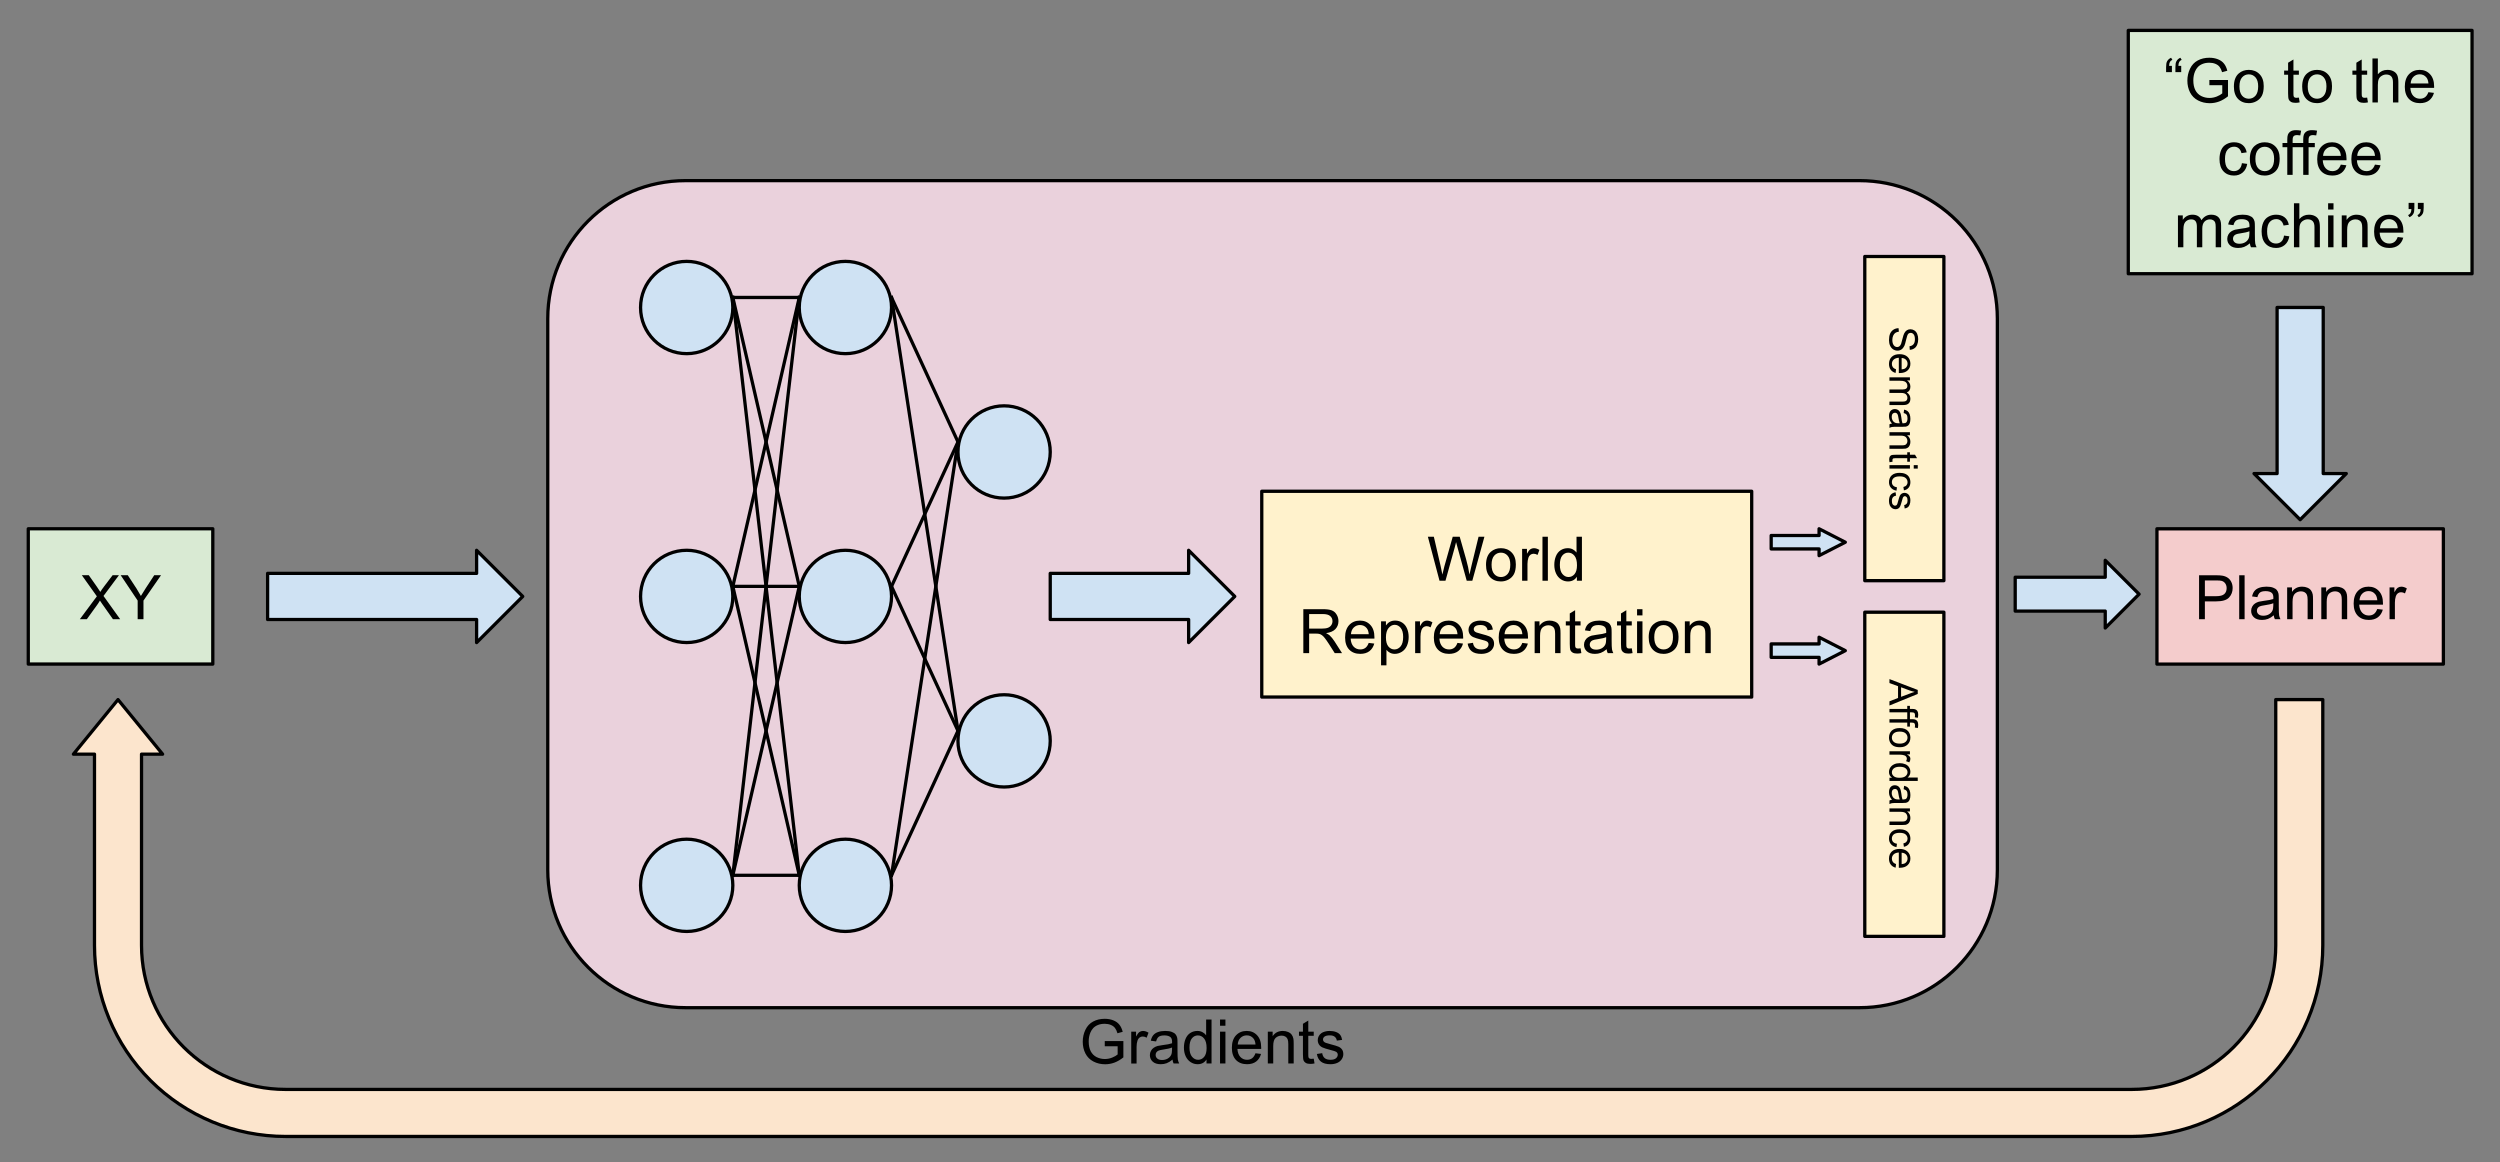 <svg version="1.1" viewBox="0.0 0.0 759.543 353.105" fill="none" stroke="none" stroke-linecap="square" stroke-miterlimit="10" xmlns:xlink="http://www.w3.org/1999/xlink" xmlns="http://www.w3.org/2000/svg"><rect x="0.0" y="0.0" width="759.543" height="353.105" fill="#808080" stroke="none"/><clipPath id="p.0"><path d="m0 0l759.543 0l0 353.105l-759.543 0l0 -353.105z" clip-rule="nonzero"/></clipPath><g clip-path="url(#p.0)"><path fill="#000000" fill-opacity="0.0" d="m0 0l759.543 0l0 353.105l-759.543 0z" fill-rule="evenodd"/><path fill="#ead1dc" d="m166.421 96.758l0 0c0 -23.13 18.75 -41.88 41.88 -41.88l356.649 0c11.107 0 21.76 4.412 29.614 12.266c7.854 7.854 12.266 18.506 12.266 29.614l0 167.515c0 23.13 -18.75 41.88 -41.88 41.88l-356.649 0c-23.13 0 -41.88 -18.75 -41.88 -41.88z" fill-rule="evenodd"/><path stroke="#000000" stroke-width="1.0" stroke-linejoin="round" stroke-linecap="butt" d="m166.421 96.758l0 0c0 -23.13 18.75 -41.88 41.88 -41.88l356.649 0c11.107 0 21.76 4.412 29.614 12.266c7.854 7.854 12.266 18.506 12.266 29.614l0 167.515c0 23.13 -18.75 41.88 -41.88 41.88l-356.649 0c-23.13 0 -41.88 -18.75 -41.88 -41.88z" fill-rule="evenodd"/><path fill="#d9ead3" d="m8.589 160.654l56.063 0l0 41.102l-56.063 0z" fill-rule="evenodd"/><path stroke="#000000" stroke-width="1.0" stroke-linejoin="round" stroke-linecap="butt" d="m8.589 160.654l56.063 0l0 41.102l-56.063 0z" fill-rule="evenodd"/><path fill="#000000" d="m24.255 188.125l5.172 -6.953l-4.562 -6.406l2.109 0l2.422 3.438q0.75 1.062 1.078 1.625q0.438 -0.719 1.047 -1.516l2.688 -3.547l1.922 0l-4.688 6.297l5.062 7.062l-2.188 0l-3.359 -4.766q-0.281 -0.406 -0.594 -0.891q-0.438 0.734 -0.625 1.0l-3.359 4.656l-2.125 0zm17.569 0l0 -5.656l-5.156 -7.703l2.156 0l2.641 4.031q0.719 1.125 1.344 2.266q0.609 -1.047 1.469 -2.359l2.578 -3.938l2.062 0l-5.328 7.703l0 5.656l-1.766 0z" fill-rule="nonzero"/><path fill="#cfe2f3" d="m194.613 93.428l0 0c0 -7.741 6.275 -14.016 14.016 -14.016l0 0c3.717 0 7.282 1.477 9.911 4.105c2.628 2.628 4.105 6.193 4.105 9.911l0 0c0 7.741 -6.275 14.016 -14.016 14.016l0 0c-7.741 0 -14.016 -6.275 -14.016 -14.016z" fill-rule="evenodd"/><path stroke="#000000" stroke-width="1.0" stroke-linejoin="round" stroke-linecap="butt" d="m194.613 93.428l0 0c0 -7.741 6.275 -14.016 14.016 -14.016l0 0c3.717 0 7.282 1.477 9.911 4.105c2.628 2.628 4.105 6.193 4.105 9.911l0 0c0 7.741 -6.275 14.016 -14.016 14.016l0 0c-7.741 0 -14.016 -6.275 -14.016 -14.016z" fill-rule="evenodd"/><path fill="#cfe2f3" d="m194.613 181.202l0 0c0 -7.741 6.275 -14.016 14.016 -14.016l0 0c3.717 0 7.282 1.477 9.911 4.105c2.628 2.628 4.105 6.193 4.105 9.911l0 0c0 7.741 -6.275 14.016 -14.016 14.016l0 0c-7.741 0 -14.016 -6.275 -14.016 -14.016z" fill-rule="evenodd"/><path stroke="#000000" stroke-width="1.0" stroke-linejoin="round" stroke-linecap="butt" d="m194.613 181.202l0 0c0 -7.741 6.275 -14.016 14.016 -14.016l0 0c3.717 0 7.282 1.477 9.911 4.105c2.628 2.628 4.105 6.193 4.105 9.911l0 0c0 7.741 -6.275 14.016 -14.016 14.016l0 0c-7.741 0 -14.016 -6.275 -14.016 -14.016z" fill-rule="evenodd"/><path fill="#cfe2f3" d="m194.613 268.976l0 0c0 -7.741 6.275 -14.016 14.016 -14.016l0 0c3.717 0 7.282 1.477 9.911 4.105c2.628 2.628 4.105 6.193 4.105 9.911l0 0c0 7.741 -6.275 14.016 -14.016 14.016l0 0c-7.741 0 -14.016 -6.275 -14.016 -14.016z" fill-rule="evenodd"/><path stroke="#000000" stroke-width="1.0" stroke-linejoin="round" stroke-linecap="butt" d="m194.613 268.976l0 0c0 -7.741 6.275 -14.016 14.016 -14.016l0 0c3.717 0 7.282 1.477 9.911 4.105c2.628 2.628 4.105 6.193 4.105 9.911l0 0c0 7.741 -6.275 14.016 -14.016 14.016l0 0c-7.741 0 -14.016 -6.275 -14.016 -14.016z" fill-rule="evenodd"/><path fill="#cfe2f3" d="m242.831 93.428l0 0c0 -7.741 6.275 -14.016 14.016 -14.016l0 0c3.717 0 7.282 1.477 9.911 4.105c2.628 2.628 4.105 6.193 4.105 9.911l0 0c0 7.741 -6.275 14.016 -14.016 14.016l0 0c-7.741 0 -14.016 -6.275 -14.016 -14.016z" fill-rule="evenodd"/><path stroke="#000000" stroke-width="1.0" stroke-linejoin="round" stroke-linecap="butt" d="m242.831 93.428l0 0c0 -7.741 6.275 -14.016 14.016 -14.016l0 0c3.717 0 7.282 1.477 9.911 4.105c2.628 2.628 4.105 6.193 4.105 9.911l0 0c0 7.741 -6.275 14.016 -14.016 14.016l0 0c-7.741 0 -14.016 -6.275 -14.016 -14.016z" fill-rule="evenodd"/><path fill="#cfe2f3" d="m242.831 181.202l0 0c0 -7.741 6.275 -14.016 14.016 -14.016l0 0c3.717 0 7.282 1.477 9.911 4.105c2.628 2.628 4.105 6.193 4.105 9.911l0 0c0 7.741 -6.275 14.016 -14.016 14.016l0 0c-7.741 0 -14.016 -6.275 -14.016 -14.016z" fill-rule="evenodd"/><path stroke="#000000" stroke-width="1.0" stroke-linejoin="round" stroke-linecap="butt" d="m242.831 181.202l0 0c0 -7.741 6.275 -14.016 14.016 -14.016l0 0c3.717 0 7.282 1.477 9.911 4.105c2.628 2.628 4.105 6.193 4.105 9.911l0 0c0 7.741 -6.275 14.016 -14.016 14.016l0 0c-7.741 0 -14.016 -6.275 -14.016 -14.016z" fill-rule="evenodd"/><path fill="#cfe2f3" d="m242.831 268.976l0 0c0 -7.741 6.275 -14.016 14.016 -14.016l0 0c3.717 0 7.282 1.477 9.911 4.105c2.628 2.628 4.105 6.193 4.105 9.911l0 0c0 7.741 -6.275 14.016 -14.016 14.016l0 0c-7.741 0 -14.016 -6.275 -14.016 -14.016z" fill-rule="evenodd"/><path stroke="#000000" stroke-width="1.0" stroke-linejoin="round" stroke-linecap="butt" d="m242.831 268.976l0 0c0 -7.741 6.275 -14.016 14.016 -14.016l0 0c3.717 0 7.282 1.477 9.911 4.105c2.628 2.628 4.105 6.193 4.105 9.911l0 0c0 7.741 -6.275 14.016 -14.016 14.016l0 0c-7.741 0 -14.016 -6.275 -14.016 -14.016z" fill-rule="evenodd"/><path fill="#cfe2f3" d="m291.049 137.315l0 0c0 -7.741 6.275 -14.016 14.016 -14.016l0 0c3.717 0 7.282 1.477 9.911 4.105c2.628 2.628 4.105 6.193 4.105 9.911l0 0c0 7.741 -6.275 14.016 -14.016 14.016l0 0c-7.741 0 -14.016 -6.275 -14.016 -14.016z" fill-rule="evenodd"/><path stroke="#000000" stroke-width="1.0" stroke-linejoin="round" stroke-linecap="butt" d="m291.049 137.315l0 0c0 -7.741 6.275 -14.016 14.016 -14.016l0 0c3.717 0 7.282 1.477 9.911 4.105c2.628 2.628 4.105 6.193 4.105 9.911l0 0c0 7.741 -6.275 14.016 -14.016 14.016l0 0c-7.741 0 -14.016 -6.275 -14.016 -14.016z" fill-rule="evenodd"/><path fill="#cfe2f3" d="m291.049 225.089l0 0c0 -7.741 6.275 -14.016 14.016 -14.016l0 0c3.717 0 7.282 1.477 9.911 4.105c2.628 2.628 4.105 6.193 4.105 9.911l0 0c0 7.741 -6.275 14.016 -14.016 14.016l0 0c-7.741 0 -14.016 -6.275 -14.016 -14.016z" fill-rule="evenodd"/><path stroke="#000000" stroke-width="1.0" stroke-linejoin="round" stroke-linecap="butt" d="m291.049 225.089l0 0c0 -7.741 6.275 -14.016 14.016 -14.016l0 0c3.717 0 7.282 1.477 9.911 4.105c2.628 2.628 4.105 6.193 4.105 9.911l0 0c0 7.741 -6.275 14.016 -14.016 14.016l0 0c-7.741 0 -14.016 -6.275 -14.016 -14.016z" fill-rule="evenodd"/><path fill="#000000" fill-opacity="0.0" d="m222.645 90.373l20.189 87.78" fill-rule="evenodd"/><path stroke="#000000" stroke-width="1.0" stroke-linejoin="round" stroke-linecap="butt" d="m222.645 90.373l20.189 87.78" fill-rule="evenodd"/><path fill="#000000" fill-opacity="0.0" d="m222.645 178.152l20.189 0" fill-rule="evenodd"/><path stroke="#000000" stroke-width="1.0" stroke-linejoin="round" stroke-linecap="butt" d="m222.645 178.152l20.189 0" fill-rule="evenodd"/><path fill="#000000" fill-opacity="0.0" d="m222.645 265.932l20.189 -87.78" fill-rule="evenodd"/><path stroke="#000000" stroke-width="1.0" stroke-linejoin="round" stroke-linecap="butt" d="m222.645 265.932l20.189 -87.78" fill-rule="evenodd"/><path fill="#000000" fill-opacity="0.0" d="m222.645 178.158l20.189 -87.78" fill-rule="evenodd"/><path stroke="#000000" stroke-width="1.0" stroke-linejoin="round" stroke-linecap="butt" d="m222.645 178.158l20.189 -87.78" fill-rule="evenodd"/><path fill="#000000" fill-opacity="0.0" d="m222.645 90.378l20.189 0" fill-rule="evenodd"/><path stroke="#000000" stroke-width="1.0" stroke-linejoin="round" stroke-linecap="butt" d="m222.645 90.378l20.189 0" fill-rule="evenodd"/><path fill="#000000" fill-opacity="0.0" d="m222.645 90.368l20.189 175.559" fill-rule="evenodd"/><path stroke="#000000" stroke-width="1.0" stroke-linejoin="round" stroke-linecap="butt" d="m222.645 90.368l20.189 175.559" fill-rule="evenodd"/><path fill="#000000" fill-opacity="0.0" d="m222.645 178.147l20.189 87.78" fill-rule="evenodd"/><path stroke="#000000" stroke-width="1.0" stroke-linejoin="round" stroke-linecap="butt" d="m222.645 178.147l20.189 87.78" fill-rule="evenodd"/><path fill="#000000" fill-opacity="0.0" d="m222.645 265.927l20.189 0" fill-rule="evenodd"/><path stroke="#000000" stroke-width="1.0" stroke-linejoin="round" stroke-linecap="butt" d="m222.645 265.927l20.189 0" fill-rule="evenodd"/><path fill="#000000" fill-opacity="0.0" d="m222.645 265.937l20.189 -175.559" fill-rule="evenodd"/><path stroke="#000000" stroke-width="1.0" stroke-linejoin="round" stroke-linecap="butt" d="m222.645 265.937l20.189 -175.559" fill-rule="evenodd"/><path fill="#000000" fill-opacity="0.0" d="m270.863 90.391l20.189 43.874" fill-rule="evenodd"/><path stroke="#000000" stroke-width="1.0" stroke-linejoin="round" stroke-linecap="butt" d="m270.863 90.391l20.189 43.874" fill-rule="evenodd"/><path fill="#000000" fill-opacity="0.0" d="m270.863 90.386l20.189 131.654" fill-rule="evenodd"/><path stroke="#000000" stroke-width="1.0" stroke-linejoin="round" stroke-linecap="butt" d="m270.863 90.386l20.189 131.654" fill-rule="evenodd"/><path fill="#000000" fill-opacity="0.0" d="m270.863 178.139l20.189 -43.874" fill-rule="evenodd"/><path stroke="#000000" stroke-width="1.0" stroke-linejoin="round" stroke-linecap="butt" d="m270.863 178.139l20.189 -43.874" fill-rule="evenodd"/><path fill="#000000" fill-opacity="0.0" d="m270.863 178.165l20.189 43.874" fill-rule="evenodd"/><path stroke="#000000" stroke-width="1.0" stroke-linejoin="round" stroke-linecap="butt" d="m270.863 178.165l20.189 43.874" fill-rule="evenodd"/><path fill="#000000" fill-opacity="0.0" d="m270.863 265.919l20.189 -131.654" fill-rule="evenodd"/><path stroke="#000000" stroke-width="1.0" stroke-linejoin="round" stroke-linecap="butt" d="m270.863 265.919l20.189 -131.654" fill-rule="evenodd"/><path fill="#000000" fill-opacity="0.0" d="m270.863 265.913l20.189 -43.874" fill-rule="evenodd"/><path stroke="#000000" stroke-width="1.0" stroke-linejoin="round" stroke-linecap="butt" d="m270.863 265.913l20.189 -43.874" fill-rule="evenodd"/><path fill="#fff2cc" d="m383.345 149.257l148.85 0l0 62.52l-148.85 0z" fill-rule="evenodd"/><path stroke="#000000" stroke-width="1.0" stroke-linejoin="round" stroke-linecap="butt" d="m383.345 149.257l148.85 0l0 62.52l-148.85 0z" fill-rule="evenodd"/><path fill="#000000" d="m437.346 176.437l-3.531 -13.359l1.812 0l2.031 8.766q0.328 1.375 0.562 2.719q0.5 -2.141 0.594 -2.469l2.547 -9.016l2.125 0l1.922 6.766q0.719 2.516 1.031 4.719q0.266 -1.266 0.672 -2.891l2.094 -8.594l1.781 0l-3.672 13.359l-1.703 0l-2.812 -10.172q-0.359 -1.281 -0.422 -1.562q-0.203 0.906 -0.391 1.562l-2.828 10.172l-1.812 0zm14.131 -4.844q0 -2.688 1.484 -3.969q1.25 -1.078 3.047 -1.078q2.0 0 3.266 1.312q1.266 1.297 1.266 3.609q0 1.859 -0.562 2.938q-0.562 1.062 -1.641 1.656q-1.062 0.594 -2.328 0.594q-2.031 0 -3.281 -1.297q-1.25 -1.312 -1.25 -3.766zm1.688 0q0 1.859 0.797 2.797q0.812 0.922 2.047 0.922q1.219 0 2.031 -0.922q0.812 -0.938 0.812 -2.844q0 -1.797 -0.812 -2.719q-0.812 -0.922 -2.031 -0.922q-1.234 0 -2.047 0.922q-0.797 0.906 -0.797 2.766zm9.282 4.844l0 -9.672l1.469 0l0 1.469q0.562 -1.031 1.031 -1.359q0.484 -0.328 1.062 -0.328q0.828 0 1.688 0.531l-0.562 1.516q-0.609 -0.359 -1.203 -0.359q-0.547 0 -0.969 0.328q-0.422 0.328 -0.609 0.891q-0.281 0.875 -0.281 1.922l0 5.062l-1.625 0zm6.181 0l0 -13.359l1.641 0l0 13.359l-1.641 0zm10.457 0l0 -1.219q-0.906 1.438 -2.703 1.438q-1.156 0 -2.125 -0.641q-0.969 -0.641 -1.5 -1.781q-0.531 -1.141 -0.531 -2.625q0 -1.453 0.484 -2.625q0.484 -1.188 1.438 -1.812q0.969 -0.625 2.172 -0.625q0.875 0 1.547 0.375q0.688 0.359 1.109 0.953l0 -4.797l1.641 0l0 13.359l-1.531 0zm-5.172 -4.828q0 1.859 0.781 2.781q0.781 0.922 1.844 0.922q1.078 0 1.828 -0.875q0.75 -0.891 0.75 -2.688q0 -1.984 -0.766 -2.906q-0.766 -0.938 -1.891 -0.938q-1.078 0 -1.812 0.891q-0.734 0.891 -0.734 2.812z" fill-rule="nonzero"/><path fill="#000000" d="m395.974 198.437l0 -13.359l5.922 0q1.781 0 2.703 0.359q0.938 0.359 1.484 1.281q0.562 0.906 0.562 2.016q0 1.406 -0.922 2.391q-0.922 0.969 -2.844 1.234q0.703 0.344 1.078 0.672q0.766 0.703 1.453 1.766l2.328 3.641l-2.219 0l-1.766 -2.781q-0.781 -1.203 -1.281 -1.828q-0.5 -0.641 -0.906 -0.891q-0.391 -0.266 -0.797 -0.359q-0.297 -0.078 -0.984 -0.078l-2.047 0l0 5.938l-1.766 0zm1.766 -7.453l3.797 0q1.219 0 1.891 -0.25q0.688 -0.266 1.047 -0.812q0.359 -0.547 0.359 -1.188q0 -0.953 -0.688 -1.562q-0.688 -0.609 -2.188 -0.609l-4.219 0l0 4.422zm18.098 4.344l1.688 0.203q-0.406 1.484 -1.484 2.312q-1.078 0.812 -2.766 0.812q-2.125 0 -3.375 -1.297q-1.234 -1.312 -1.234 -3.672q0 -2.453 1.25 -3.797q1.266 -1.344 3.266 -1.344q1.938 0 3.156 1.328q1.234 1.312 1.234 3.703q0 0.156 0 0.438l-7.219 0q0.094 1.594 0.906 2.453q0.812 0.844 2.016 0.844q0.906 0 1.547 -0.469q0.641 -0.484 1.016 -1.516zm-5.391 -2.656l5.406 0q-0.109 -1.219 -0.625 -1.828q-0.781 -0.953 -2.031 -0.953q-1.125 0 -1.906 0.766q-0.766 0.75 -0.844 2.016zm9.141 9.469l0 -13.375l1.484 0l0 1.25q0.531 -0.734 1.188 -1.094q0.672 -0.375 1.625 -0.375q1.234 0 2.172 0.641q0.953 0.625 1.438 1.797q0.484 1.156 0.484 2.547q0 1.484 -0.531 2.672q-0.531 1.188 -1.547 1.828q-1.016 0.625 -2.141 0.625q-0.812 0 -1.469 -0.344q-0.656 -0.344 -1.062 -0.875l0 4.703l-1.641 0zm1.484 -8.484q0 1.859 0.75 2.766q0.766 0.891 1.828 0.891q1.094 0 1.875 -0.922q0.781 -0.938 0.781 -2.875q0 -1.844 -0.766 -2.766q-0.75 -0.922 -1.812 -0.922q-1.047 0 -1.859 0.984q-0.797 0.969 -0.797 2.844zm8.876 4.781l0 -9.672l1.469 0l0 1.469q0.562 -1.031 1.031 -1.359q0.484 -0.328 1.062 -0.328q0.828 0 1.688 0.531l-0.562 1.516q-0.609 -0.359 -1.203 -0.359q-0.547 0 -0.969 0.328q-0.422 0.328 -0.609 0.891q-0.281 0.875 -0.281 1.922l0 5.062l-1.625 0zm12.853 -3.109l1.688 0.203q-0.406 1.484 -1.484 2.312q-1.078 0.812 -2.766 0.812q-2.125 0 -3.375 -1.297q-1.234 -1.312 -1.234 -3.672q0 -2.453 1.25 -3.797q1.266 -1.344 3.266 -1.344q1.938 0 3.156 1.328q1.234 1.312 1.234 3.703q0 0.156 0 0.438l-7.219 0q0.094 1.594 0.906 2.453q0.812 0.844 2.016 0.844q0.906 0 1.547 -0.469q0.641 -0.484 1.016 -1.516zm-5.391 -2.656l5.406 0q-0.109 -1.219 -0.625 -1.828q-0.781 -0.953 -2.031 -0.953q-1.125 0 -1.906 0.766q-0.766 0.75 -0.844 2.016zm8.485 2.875l1.625 -0.25q0.125 0.969 0.75 1.5q0.625 0.516 1.75 0.516q1.125 0 1.672 -0.453q0.547 -0.469 0.547 -1.094q0 -0.547 -0.484 -0.875q-0.328 -0.219 -1.672 -0.547q-1.812 -0.469 -2.516 -0.797q-0.688 -0.328 -1.047 -0.906q-0.359 -0.594 -0.359 -1.312q0 -0.641 0.297 -1.188q0.297 -0.562 0.812 -0.922q0.375 -0.281 1.031 -0.469q0.672 -0.203 1.422 -0.203q1.141 0 2.0 0.328q0.859 0.328 1.266 0.891q0.422 0.562 0.578 1.5l-1.609 0.219q-0.109 -0.75 -0.641 -1.172q-0.516 -0.422 -1.469 -0.422q-1.141 0 -1.625 0.375q-0.469 0.375 -0.469 0.875q0 0.312 0.188 0.578q0.203 0.266 0.641 0.438q0.234 0.094 1.438 0.422q1.75 0.453 2.438 0.75q0.688 0.297 1.078 0.859q0.391 0.562 0.391 1.406q0 0.828 -0.484 1.547q-0.469 0.719 -1.375 1.125q-0.906 0.391 -2.047 0.391q-1.875 0 -2.875 -0.781q-0.984 -0.781 -1.25 -2.328zm16.609 -0.219l1.688 0.203q-0.406 1.484 -1.484 2.312q-1.078 0.812 -2.766 0.812q-2.125 0 -3.375 -1.297q-1.234 -1.312 -1.234 -3.672q0 -2.453 1.25 -3.797q1.266 -1.344 3.266 -1.344q1.938 0 3.156 1.328q1.234 1.312 1.234 3.703q0 0.156 0 0.438l-7.219 0q0.094 1.594 0.906 2.453q0.812 0.844 2.016 0.844q0.906 0 1.547 -0.469q0.641 -0.484 1.016 -1.516zm-5.391 -2.656l5.406 0q-0.109 -1.219 -0.625 -1.828q-0.781 -0.953 -2.031 -0.953q-1.125 0 -1.906 0.766q-0.766 0.75 -0.844 2.016zm9.141 5.766l0 -9.672l1.469 0l0 1.375q1.062 -1.594 3.078 -1.594q0.875 0 1.609 0.312q0.734 0.312 1.094 0.828q0.375 0.5 0.516 1.203q0.094 0.453 0.094 1.594l0 5.953l-1.641 0l0 -5.891q0 -1.0 -0.203 -1.484q-0.188 -0.5 -0.672 -0.797q-0.484 -0.297 -1.141 -0.297q-1.047 0 -1.812 0.672q-0.75 0.656 -0.75 2.516l0 5.281l-1.641 0zm13.954 -1.469l0.234 1.453q-0.688 0.141 -1.234 0.141q-0.891 0 -1.391 -0.281q-0.484 -0.281 -0.688 -0.734q-0.203 -0.469 -0.203 -1.938l0 -5.578l-1.203 0l0 -1.266l1.203 0l0 -2.391l1.625 -0.984l0 3.375l1.656 0l0 1.266l-1.656 0l0 5.672q0 0.688 0.078 0.891q0.094 0.203 0.281 0.328q0.203 0.109 0.578 0.109q0.266 0 0.719 -0.062zm7.918 0.281q-0.922 0.766 -1.766 1.094q-0.828 0.312 -1.797 0.312q-1.594 0 -2.453 -0.781q-0.859 -0.781 -0.859 -1.984q0 -0.719 0.328 -1.297q0.328 -0.594 0.844 -0.938q0.531 -0.359 1.188 -0.547q0.469 -0.125 1.453 -0.25q1.984 -0.234 2.922 -0.562q0.016 -0.344 0.016 -0.422q0 -1.0 -0.469 -1.422q-0.625 -0.547 -1.875 -0.547q-1.156 0 -1.703 0.406q-0.547 0.406 -0.812 1.422l-1.609 -0.219q0.219 -1.016 0.719 -1.641q0.5 -0.641 1.453 -0.984q0.953 -0.344 2.188 -0.344q1.25 0 2.016 0.297q0.781 0.281 1.141 0.734q0.375 0.438 0.516 1.109q0.078 0.422 0.078 1.516l0 2.188q0 2.281 0.109 2.891q0.109 0.594 0.406 1.156l-1.703 0q-0.266 -0.516 -0.328 -1.188zm-0.141 -3.672q-0.891 0.375 -2.672 0.625q-1.016 0.141 -1.438 0.328q-0.422 0.188 -0.656 0.531q-0.219 0.344 -0.219 0.781q0 0.656 0.5 1.094q0.5 0.438 1.453 0.438q0.938 0 1.672 -0.406q0.75 -0.422 1.094 -1.141q0.266 -0.562 0.266 -1.641l0 -0.609zm7.782 3.391l0.234 1.453q-0.688 0.141 -1.234 0.141q-0.891 0 -1.391 -0.281q-0.484 -0.281 -0.688 -0.734q-0.203 -0.469 -0.203 -1.938l0 -5.578l-1.203 0l0 -1.266l1.203 0l0 -2.391l1.625 -0.984l0 3.375l1.656 0l0 1.266l-1.656 0l0 5.672q0 0.688 0.078 0.891q0.094 0.203 0.281 0.328q0.203 0.109 0.578 0.109q0.266 0 0.719 -0.062zm1.605 -10.0l0 -1.891l1.641 0l0 1.891l-1.641 0zm0 11.469l0 -9.672l1.641 0l0 9.672l-1.641 0zm3.535 -4.844q0 -2.688 1.484 -3.969q1.25 -1.078 3.047 -1.078q2.0 0 3.266 1.312q1.266 1.297 1.266 3.609q0 1.859 -0.562 2.938q-0.562 1.062 -1.641 1.656q-1.062 0.594 -2.328 0.594q-2.031 0 -3.281 -1.297q-1.25 -1.312 -1.25 -3.766zm1.688 0q0 1.859 0.797 2.797q0.812 0.922 2.047 0.922q1.219 0 2.031 -0.922q0.812 -0.938 0.812 -2.844q0 -1.797 -0.812 -2.719q-0.812 -0.922 -2.031 -0.922q-1.234 0 -2.047 0.922q-0.797 0.906 -0.797 2.766zm9.298 4.844l0 -9.672l1.469 0l0 1.375q1.062 -1.594 3.078 -1.594q0.875 0 1.609 0.312q0.734 0.312 1.094 0.828q0.375 0.5 0.516 1.203q0.094 0.453 0.094 1.594l0 5.953l-1.641 0l0 -5.891q0 -1.0 -0.203 -1.484q-0.188 -0.5 -0.672 -0.797q-0.484 -0.297 -1.141 -0.297q-1.047 0 -1.812 0.672q-0.75 0.656 -0.75 2.516l0 5.281l-1.641 0z" fill-rule="nonzero"/><path fill="#fff2cc" d="m590.584 77.929l0 98.488l-24.031 0l0 -98.488z" fill-rule="evenodd"/><path stroke="#000000" stroke-width="1.0" stroke-linejoin="round" stroke-linecap="butt" d="m590.584 77.929l0 98.488l-24.031 0l0 -98.488z" fill-rule="evenodd"/><path fill="#000000" d="m576.814 99.709l0.094 1.062q-0.656 0.078 -1.062 0.359q-0.406 0.281 -0.672 0.859q-0.25 0.594 -0.25 1.328q0 0.641 0.188 1.141q0.203 0.5 0.531 0.734q0.344 0.25 0.734 0.25q0.406 0 0.703 -0.234q0.312 -0.234 0.516 -0.766q0.141 -0.359 0.422 -1.547q0.281 -1.172 0.531 -1.641q0.328 -0.625 0.797 -0.922q0.484 -0.297 1.078 -0.297q0.641 0 1.203 0.359q0.578 0.375 0.859 1.078q0.297 0.719 0.297 1.578q0 0.953 -0.312 1.688q-0.297 0.734 -0.906 1.125q-0.594 0.391 -1.344 0.422l-0.078 -1.094q0.812 -0.094 1.219 -0.609q0.422 -0.5 0.422 -1.484q0 -1.031 -0.375 -1.5q-0.375 -0.469 -0.906 -0.469q-0.469 0 -0.766 0.328q-0.297 0.328 -0.609 1.703q-0.312 1.391 -0.547 1.906q-0.359 0.75 -0.891 1.109q-0.516 0.359 -1.219 0.359q-0.688 0 -1.297 -0.391q-0.594 -0.391 -0.938 -1.125q-0.328 -0.734 -0.328 -1.656q0 -1.172 0.328 -1.969q0.344 -0.781 1.031 -1.234q0.688 -0.438 1.547 -0.453zm-0.766 12.504l-0.125 1.094q-0.953 -0.25 -1.484 -0.953q-0.531 -0.703 -0.531 -1.781q0 -1.359 0.844 -2.172q0.844 -0.797 2.359 -0.797q1.562 0 2.422 0.812q0.875 0.812 0.875 2.094q0 1.25 -0.844 2.031q-0.844 0.797 -2.391 0.797q-0.094 0 -0.281 0l0 -4.641q-1.031 0.062 -1.578 0.578q-0.531 0.516 -0.531 1.297q0 0.578 0.297 0.984q0.312 0.422 0.969 0.656zm1.703 -3.453l0 3.469q0.797 -0.062 1.188 -0.391q0.609 -0.516 0.609 -1.312q0 -0.734 -0.484 -1.234q-0.484 -0.484 -1.312 -0.531zm-3.703 5.877l6.219 0l0 0.938l-0.875 0q0.469 0.297 0.734 0.781q0.281 0.484 0.281 1.109q0 0.688 -0.281 1.125q-0.281 0.453 -0.797 0.625q1.078 0.75 1.078 1.922q0 0.938 -0.516 1.422q-0.5 0.5 -1.578 0.5l-4.266 0l0 -1.047l3.922 0q0.625 0 0.906 -0.109q0.281 -0.094 0.453 -0.359q0.172 -0.266 0.172 -0.641q0 -0.656 -0.438 -1.094q-0.438 -0.422 -1.406 -0.422l-3.609 0l0 -1.062l4.047 0q0.703 0 1.047 -0.266q0.359 -0.25 0.359 -0.828q0 -0.453 -0.234 -0.828q-0.234 -0.375 -0.688 -0.547q-0.453 -0.172 -1.297 -0.172l-3.234 0l0 -1.047zm0.766 14.059q-0.5 -0.594 -0.703 -1.141q-0.203 -0.531 -0.203 -1.156q0 -1.031 0.5 -1.578q0.5 -0.547 1.281 -0.547q0.453 0 0.828 0.203q0.391 0.203 0.609 0.547q0.234 0.344 0.344 0.766q0.094 0.297 0.172 0.938q0.141 1.266 0.359 1.875q0.219 0 0.266 0q0.656 0 0.922 -0.297q0.344 -0.406 0.344 -1.203q0 -0.734 -0.266 -1.094q-0.25 -0.359 -0.906 -0.531l0.141 -1.031q0.656 0.141 1.062 0.469q0.406 0.328 0.625 0.938q0.219 0.609 0.219 1.406q0 0.797 -0.188 1.297q-0.188 0.5 -0.469 0.734q-0.281 0.234 -0.719 0.328q-0.266 0.047 -0.969 0.047l-1.406 0q-1.469 0 -1.859 0.062q-0.391 0.078 -0.75 0.281l0 -1.109q0.328 -0.156 0.766 -0.203zm2.359 -0.094q-0.234 -0.578 -0.406 -1.719q-0.094 -0.656 -0.219 -0.922q-0.109 -0.266 -0.328 -0.422q-0.219 -0.141 -0.5 -0.141q-0.422 0 -0.703 0.312q-0.281 0.328 -0.281 0.938q0 0.609 0.266 1.078q0.266 0.484 0.734 0.703q0.359 0.172 1.047 0.172l0.391 0zm-3.125 2.705l6.219 0l0 0.938l-0.875 0q1.016 0.688 1.016 1.984q0 0.562 -0.203 1.031q-0.203 0.484 -0.531 0.719q-0.328 0.234 -0.766 0.328q-0.297 0.047 -1.031 0.047l-3.828 0l0 -1.047l3.781 0q0.656 0 0.969 -0.125q0.312 -0.125 0.5 -0.438q0.203 -0.312 0.203 -0.734q0 -0.672 -0.438 -1.172q-0.422 -0.484 -1.609 -0.484l-3.406 0l0 -1.047zm0.938 8.971l-0.922 0.156q-0.094 -0.453 -0.094 -0.797q0 -0.578 0.172 -0.891q0.188 -0.312 0.484 -0.453q0.297 -0.125 1.25 -0.125l3.578 0l0 -0.766l0.812 0l0 0.766l1.547 0l0.625 1.047l-2.172 0l0 1.062l-0.812 0l0 -1.062l-3.641 0q-0.453 0 -0.578 0.047q-0.125 0.062 -0.203 0.188q-0.078 0.125 -0.078 0.359q0 0.188 0.031 0.469zm6.438 1.037l1.219 0l0 1.062l-1.219 0l0 -1.062zm-7.375 0l6.219 0l0 1.062l-6.219 0l0 -1.062zm2.281 6.729l-0.141 1.031q-1.062 -0.172 -1.672 -0.875q-0.609 -0.703 -0.609 -1.719q0 -1.281 0.828 -2.062q0.844 -0.766 2.406 -0.766q1.0 0 1.75 0.328q0.766 0.344 1.141 1.016q0.375 0.688 0.375 1.5q0 1.0 -0.516 1.641q-0.5 0.656 -1.453 0.844l-0.156 -1.031q0.625 -0.141 0.938 -0.516q0.328 -0.375 0.328 -0.906q0 -0.797 -0.578 -1.297q-0.562 -0.5 -1.797 -0.5q-1.266 0 -1.828 0.484q-0.562 0.484 -0.562 1.25q0 0.625 0.375 1.031q0.375 0.422 1.172 0.547zm-0.422 1.516l0.156 1.031q-0.625 0.094 -0.953 0.484q-0.328 0.406 -0.328 1.141q0 0.719 0.281 1.062q0.297 0.359 0.703 0.359q0.359 0 0.562 -0.312q0.141 -0.219 0.359 -1.078q0.297 -1.156 0.5 -1.609q0.219 -0.438 0.594 -0.672q0.375 -0.234 0.844 -0.234q0.406 0 0.766 0.188q0.359 0.188 0.594 0.516q0.172 0.25 0.297 0.672q0.125 0.422 0.125 0.922q0 0.719 -0.219 1.266q-0.203 0.562 -0.562 0.828q-0.359 0.266 -0.953 0.359l-0.141 -1.031q0.469 -0.062 0.734 -0.406q0.281 -0.328 0.281 -0.953q0 -0.719 -0.25 -1.031q-0.234 -0.312 -0.562 -0.312q-0.203 0 -0.359 0.125q-0.172 0.141 -0.281 0.406q-0.062 0.156 -0.266 0.938q-0.312 1.125 -0.5 1.562q-0.188 0.438 -0.547 0.688q-0.359 0.25 -0.906 0.25q-0.531 0 -1.0 -0.312q-0.453 -0.297 -0.719 -0.875q-0.25 -0.578 -0.25 -1.312q0 -1.219 0.5 -1.859q0.516 -0.625 1.5 -0.797z" fill-rule="nonzero"/><path fill="#cfe2f3" d="m81.304 174.202l63.496 0l0 -7.008l14.016 14.016l-14.016 14.016l0 -7.008l-63.496 0z" fill-rule="evenodd"/><path stroke="#000000" stroke-width="1.0" stroke-linejoin="round" stroke-linecap="butt" d="m81.304 174.202l63.496 0l0 -7.008l14.016 14.016l-14.016 14.016l0 -7.008l-63.496 0z" fill-rule="evenodd"/><path fill="#cfe2f3" d="m319.08 174.199l42.047 0l0 -7.008l14.016 14.016l-14.016 14.016l0 -7.008l-42.047 0z" fill-rule="evenodd"/><path stroke="#000000" stroke-width="1.0" stroke-linejoin="round" stroke-linecap="butt" d="m319.08 174.199l42.047 0l0 -7.008l14.016 14.016l-14.016 14.016l0 -7.008l-42.047 0z" fill-rule="evenodd"/><path fill="#f4cccc" d="m655.316 160.659l87.024 0l0 41.102l-87.024 0z" fill-rule="evenodd"/><path stroke="#000000" stroke-width="1.0" stroke-linejoin="round" stroke-linecap="butt" d="m655.316 160.659l87.024 0l0 41.102l-87.024 0z" fill-rule="evenodd"/><path fill="#000000" d="m668.114 188.13l0 -13.359l5.047 0q1.328 0 2.031 0.125q0.969 0.172 1.641 0.641q0.672 0.453 1.078 1.281q0.406 0.828 0.406 1.828q0 1.703 -1.094 2.891q-1.078 1.172 -3.922 1.172l-3.422 0l0 5.422l-1.766 0zm1.766 -7.0l3.453 0q1.719 0 2.438 -0.641q0.719 -0.641 0.719 -1.797q0 -0.844 -0.422 -1.438q-0.422 -0.594 -1.125 -0.781q-0.438 -0.125 -1.641 -0.125l-3.422 0l0 4.781zm10.428 7.0l0 -13.359l1.641 0l0 13.359l-1.641 0zm10.504 -1.188q-0.922 0.766 -1.766 1.094q-0.828 0.312 -1.797 0.312q-1.594 0 -2.453 -0.781q-0.859 -0.781 -0.859 -1.984q0 -0.719 0.328 -1.297q0.328 -0.594 0.844 -0.938q0.531 -0.359 1.188 -0.547q0.469 -0.125 1.453 -0.25q1.984 -0.234 2.922 -0.562q0.016 -0.344 0.016 -0.422q0 -1.0 -0.469 -1.422q-0.625 -0.547 -1.875 -0.547q-1.156 0 -1.703 0.406q-0.547 0.406 -0.812 1.422l-1.609 -0.219q0.219 -1.016 0.719 -1.641q0.5 -0.641 1.453 -0.984q0.953 -0.344 2.188 -0.344q1.25 0 2.016 0.297q0.781 0.281 1.141 0.734q0.375 0.438 0.516 1.109q0.078 0.422 0.078 1.516l0 2.188q0 2.281 0.109 2.891q0.109 0.594 0.406 1.156l-1.703 0q-0.266 -0.516 -0.328 -1.188zm-0.141 -3.672q-0.891 0.375 -2.672 0.625q-1.016 0.141 -1.438 0.328q-0.422 0.188 -0.656 0.531q-0.219 0.344 -0.219 0.781q0 0.656 0.5 1.094q0.5 0.438 1.453 0.438q0.938 0 1.672 -0.406q0.75 -0.422 1.094 -1.141q0.266 -0.562 0.266 -1.641l0 -0.609zm4.204 4.859l0 -9.672l1.469 0l0 1.375q1.062 -1.594 3.078 -1.594q0.875 0 1.609 0.312q0.734 0.312 1.094 0.828q0.375 0.5 0.516 1.203q0.094 0.453 0.094 1.594l0 5.953l-1.641 0l0 -5.891q0 -1.0 -0.203 -1.484q-0.188 -0.5 -0.672 -0.797q-0.484 -0.297 -1.141 -0.297q-1.047 0 -1.812 0.672q-0.75 0.656 -0.75 2.516l0 5.281l-1.641 0zm10.376 0l0 -9.672l1.469 0l0 1.375q1.062 -1.594 3.078 -1.594q0.875 0 1.609 0.312q0.734 0.312 1.094 0.828q0.375 0.5 0.516 1.203q0.094 0.453 0.094 1.594l0 5.953l-1.641 0l0 -5.891q0 -1.0 -0.203 -1.484q-0.188 -0.5 -0.672 -0.797q-0.484 -0.297 -1.141 -0.297q-1.047 0 -1.812 0.672q-0.75 0.656 -0.75 2.516l0 5.281l-1.641 0zm17.001 -3.109l1.688 0.203q-0.406 1.484 -1.484 2.312q-1.078 0.812 -2.766 0.812q-2.125 0 -3.375 -1.297q-1.234 -1.312 -1.234 -3.672q0 -2.453 1.25 -3.797q1.266 -1.344 3.266 -1.344q1.938 0 3.156 1.328q1.234 1.312 1.234 3.703q0 0.156 0 0.438l-7.219 0q0.094 1.594 0.906 2.453q0.812 0.844 2.016 0.844q0.906 0 1.547 -0.469q0.641 -0.484 1.016 -1.516zm-5.391 -2.656l5.406 0q-0.109 -1.219 -0.625 -1.828q-0.781 -0.953 -2.031 -0.953q-1.125 0 -1.906 0.766q-0.766 0.75 -0.844 2.016zm9.126 5.766l0 -9.672l1.469 0l0 1.469q0.562 -1.031 1.031 -1.359q0.484 -0.328 1.062 -0.328q0.828 0 1.688 0.531l-0.562 1.516q-0.609 -0.359 -1.203 -0.359q-0.547 0 -0.969 0.328q-0.422 0.328 -0.609 0.891q-0.281 0.875 -0.281 1.922l0 5.062l-1.625 0z" fill-rule="nonzero"/><path fill="#d9ead3" d="m646.608 9.239l104.441 0l0 73.921l-104.441 0z" fill-rule="evenodd"/><path stroke="#000000" stroke-width="1.0" stroke-linejoin="round" stroke-linecap="butt" d="m646.608 9.239l104.441 0l0 73.921l-104.441 0z" fill-rule="evenodd"/><path fill="#000000" d="m659.864 20.01l0 1.906l-1.766 0l0 -1.516q0 -1.219 0.297 -1.766q0.391 -0.719 1.219 -1.094l0.391 0.641q-0.5 0.203 -0.734 0.625q-0.234 0.406 -0.266 1.203l0.859 0zm2.828 0l0 1.906l-1.766 0l0 -1.516q0 -1.219 0.297 -1.766q0.375 -0.719 1.203 -1.094l0.406 0.641q-0.5 0.203 -0.734 0.625q-0.234 0.406 -0.266 1.203l0.859 0zm8.556 5.875l0 -1.578l5.656 0l0 4.953q-1.297 1.047 -2.688 1.578q-1.375 0.516 -2.844 0.516q-1.969 0 -3.578 -0.844q-1.609 -0.844 -2.422 -2.438q-0.812 -1.594 -0.812 -3.562q0 -1.953 0.812 -3.641q0.812 -1.688 2.344 -2.5q1.531 -0.828 3.516 -0.828q1.453 0 2.625 0.469q1.172 0.469 1.828 1.312q0.672 0.828 1.016 2.172l-1.594 0.438q-0.297 -1.016 -0.75 -1.594q-0.438 -0.594 -1.266 -0.938q-0.828 -0.344 -1.844 -0.344q-1.203 0 -2.094 0.375q-0.891 0.359 -1.438 0.969q-0.531 0.594 -0.828 1.312q-0.516 1.234 -0.516 2.688q0 1.781 0.609 2.984q0.625 1.203 1.797 1.797q1.172 0.578 2.5 0.578q1.141 0 2.234 -0.438q1.094 -0.453 1.656 -0.953l0 -2.484l-3.922 0zm7.449 0.391q0 -2.688 1.484 -3.969q1.25 -1.078 3.047 -1.078q2.0 0 3.266 1.312q1.266 1.297 1.266 3.609q0 1.859 -0.562 2.938q-0.562 1.062 -1.641 1.656q-1.062 0.594 -2.328 0.594q-2.031 0 -3.281 -1.297q-1.25 -1.312 -1.25 -3.766zm1.688 0q0 1.859 0.797 2.797q0.812 0.922 2.047 0.922q1.219 0 2.031 -0.922q0.812 -0.938 0.812 -2.844q0 -1.797 -0.812 -2.719q-0.812 -0.922 -2.031 -0.922q-1.234 0 -2.047 0.922q-0.797 0.906 -0.797 2.766zm18.059 3.375l0.234 1.453q-0.688 0.141 -1.234 0.141q-0.891 0 -1.391 -0.281q-0.484 -0.281 -0.688 -0.734q-0.203 -0.469 -0.203 -1.938l0 -5.578l-1.203 0l0 -1.266l1.203 0l0 -2.391l1.625 -0.984l0 3.375l1.656 0l0 1.266l-1.656 0l0 5.672q0 0.688 0.078 0.891q0.094 0.203 0.281 0.328q0.203 0.109 0.578 0.109q0.266 0 0.719 -0.062zm0.996 -3.375q0 -2.688 1.484 -3.969q1.25 -1.078 3.047 -1.078q2.0 0 3.266 1.312q1.266 1.297 1.266 3.609q0 1.859 -0.562 2.938q-0.562 1.062 -1.641 1.656q-1.062 0.594 -2.328 0.594q-2.031 0 -3.281 -1.297q-1.25 -1.312 -1.25 -3.766zm1.688 0q0 1.859 0.797 2.797q0.812 0.922 2.047 0.922q1.219 0 2.031 -0.922q0.812 -0.938 0.812 -2.844q0 -1.797 -0.812 -2.719q-0.812 -0.922 -2.031 -0.922q-1.234 0 -2.047 0.922q-0.797 0.906 -0.797 2.766zm18.059 3.375l0.234 1.453q-0.688 0.141 -1.234 0.141q-0.891 0 -1.391 -0.281q-0.484 -0.281 -0.688 -0.734q-0.203 -0.469 -0.203 -1.938l0 -5.578l-1.203 0l0 -1.266l1.203 0l0 -2.391l1.625 -0.984l0 3.375l1.656 0l0 1.266l-1.656 0l0 5.672q0 0.688 0.078 0.891q0.094 0.203 0.281 0.328q0.203 0.109 0.578 0.109q0.266 0 0.719 -0.062zm1.605 1.469l0 -13.359l1.641 0l0 4.797q1.141 -1.328 2.891 -1.328q1.078 0 1.859 0.422q0.797 0.422 1.141 1.172q0.344 0.75 0.344 2.172l0 6.125l-1.641 0l0 -6.125q0 -1.234 -0.531 -1.797q-0.531 -0.562 -1.516 -0.562q-0.719 0 -1.359 0.391q-0.641 0.375 -0.922 1.016q-0.266 0.641 -0.266 1.781l0 5.297l-1.641 0zm17.001 -3.109l1.688 0.203q-0.406 1.484 -1.484 2.312q-1.078 0.812 -2.766 0.812q-2.125 0 -3.375 -1.297q-1.234 -1.312 -1.234 -3.672q0 -2.453 1.25 -3.797q1.266 -1.344 3.266 -1.344q1.938 0 3.156 1.328q1.234 1.312 1.234 3.703q0 0.156 0 0.438l-7.219 0q0.094 1.594 0.906 2.453q0.812 0.844 2.016 0.844q0.906 0 1.547 -0.469q0.641 -0.484 1.016 -1.516zm-5.391 -2.656l5.406 0q-0.109 -1.219 -0.625 -1.828q-0.781 -0.953 -2.031 -0.953q-1.125 0 -1.906 0.766q-0.766 0.75 -0.844 2.016z" fill-rule="nonzero"/><path fill="#000000" d="m681.133 49.573l1.609 0.219q-0.266 1.656 -1.359 2.609q-1.078 0.938 -2.672 0.938q-1.984 0 -3.188 -1.297q-1.203 -1.297 -1.203 -3.719q0 -1.578 0.516 -2.75q0.516 -1.172 1.578 -1.75q1.062 -0.594 2.312 -0.594q1.578 0 2.578 0.797q1.0 0.797 1.281 2.266l-1.594 0.234q-0.234 -0.969 -0.812 -1.453q-0.578 -0.5 -1.391 -0.5q-1.234 0 -2.016 0.891q-0.781 0.891 -0.781 2.812q0 1.953 0.75 2.844q0.75 0.875 1.953 0.875q0.969 0 1.609 -0.594q0.656 -0.594 0.828 -1.828zm2.406 -1.297q0 -2.688 1.484 -3.969q1.25 -1.078 3.047 -1.078q2.0 0 3.266 1.312q1.266 1.297 1.266 3.609q0 1.859 -0.562 2.938q-0.562 1.062 -1.641 1.656q-1.062 0.594 -2.328 0.594q-2.031 0 -3.281 -1.297q-1.25 -1.312 -1.25 -3.766zm1.688 0q0 1.859 0.797 2.797q0.812 0.922 2.047 0.922q1.219 0 2.031 -0.922q0.812 -0.938 0.812 -2.844q0 -1.797 -0.812 -2.719q-0.812 -0.922 -2.031 -0.922q-1.234 0 -2.047 0.922q-0.797 0.906 -0.797 2.766zm9.688 4.844l0 -8.406l-1.453 0l0 -1.266l1.453 0l0 -1.031q0 -0.969 0.172 -1.453q0.234 -0.641 0.828 -1.031q0.594 -0.391 1.672 -0.391q0.688 0 1.531 0.156l-0.25 1.438q-0.5 -0.094 -0.953 -0.094q-0.75 0 -1.062 0.328q-0.312 0.312 -0.312 1.188l0 0.891l1.891 0l0 1.266l-1.891 0l0 8.406l-1.625 0zm4.846 0l0 -8.406l-1.453 0l0 -1.266l1.453 0l0 -1.031q0 -0.969 0.172 -1.453q0.234 -0.641 0.828 -1.031q0.594 -0.391 1.672 -0.391q0.688 0 1.531 0.156l-0.25 1.438q-0.5 -0.094 -0.953 -0.094q-0.75 0 -1.062 0.328q-0.312 0.312 -0.312 1.188l0 0.891l1.891 0l0 1.266l-1.891 0l0 8.406l-1.625 0zm11.418 -3.109l1.688 0.203q-0.406 1.484 -1.484 2.312q-1.078 0.812 -2.766 0.812q-2.125 0 -3.375 -1.297q-1.234 -1.312 -1.234 -3.672q0 -2.453 1.25 -3.797q1.266 -1.344 3.266 -1.344q1.938 0 3.156 1.328q1.234 1.312 1.234 3.703q0 0.156 0 0.438l-7.219 0q0.094 1.594 0.906 2.453q0.812 0.844 2.016 0.844q0.906 0 1.547 -0.469q0.641 -0.484 1.016 -1.516zm-5.391 -2.656l5.406 0q-0.109 -1.219 -0.625 -1.828q-0.781 -0.953 -2.031 -0.953q-1.125 0 -1.906 0.766q-0.766 0.75 -0.844 2.016zm15.766 2.656l1.688 0.203q-0.406 1.484 -1.484 2.312q-1.078 0.812 -2.766 0.812q-2.125 0 -3.375 -1.297q-1.234 -1.312 -1.234 -3.672q0 -2.453 1.25 -3.797q1.266 -1.344 3.266 -1.344q1.938 0 3.156 1.328q1.234 1.312 1.234 3.703q0 0.156 0 0.438l-7.219 0q0.094 1.594 0.906 2.453q0.812 0.844 2.016 0.844q0.906 0 1.547 -0.469q0.641 -0.484 1.016 -1.516zm-5.391 -2.656l5.406 0q-0.109 -1.219 -0.625 -1.828q-0.781 -0.953 -2.031 -0.953q-1.125 0 -1.906 0.766q-0.766 0.75 -0.844 2.016z" fill-rule="nonzero"/><path fill="#000000" d="m661.698 75.119l0 -9.672l1.469 0l0 1.359q0.453 -0.719 1.203 -1.141q0.766 -0.438 1.719 -0.438q1.078 0 1.766 0.453q0.688 0.438 0.969 1.234q1.156 -1.688 2.984 -1.688q1.453 0 2.219 0.797q0.781 0.797 0.781 2.453l0 6.641l-1.641 0l0 -6.094q0 -0.984 -0.156 -1.406q-0.156 -0.438 -0.578 -0.703q-0.422 -0.266 -0.984 -0.266q-1.016 0 -1.688 0.688q-0.672 0.672 -0.672 2.156l0 5.625l-1.641 0l0 -6.281q0 -1.094 -0.406 -1.641q-0.406 -0.547 -1.312 -0.547q-0.688 0 -1.281 0.359q-0.594 0.359 -0.859 1.062q-0.25 0.703 -0.25 2.031l0 5.016l-1.641 0zm21.853 -1.188q-0.922 0.766 -1.766 1.094q-0.828 0.312 -1.797 0.312q-1.594 0 -2.453 -0.781q-0.859 -0.781 -0.859 -1.984q0 -0.719 0.328 -1.297q0.328 -0.594 0.844 -0.938q0.531 -0.359 1.188 -0.547q0.469 -0.125 1.453 -0.25q1.984 -0.234 2.922 -0.562q0.016 -0.344 0.016 -0.422q0 -1.0 -0.469 -1.422q-0.625 -0.547 -1.875 -0.547q-1.156 0 -1.703 0.406q-0.547 0.406 -0.812 1.422l-1.609 -0.219q0.219 -1.016 0.719 -1.641q0.5 -0.641 1.453 -0.984q0.953 -0.344 2.188 -0.344q1.25 0 2.016 0.297q0.781 0.281 1.141 0.734q0.375 0.438 0.516 1.109q0.078 0.422 0.078 1.516l0 2.188q0 2.281 0.109 2.891q0.109 0.594 0.406 1.156l-1.703 0q-0.266 -0.516 -0.328 -1.188zm-0.141 -3.672q-0.891 0.375 -2.672 0.625q-1.016 0.141 -1.438 0.328q-0.422 0.188 -0.656 0.531q-0.219 0.344 -0.219 0.781q0 0.656 0.5 1.094q0.5 0.438 1.453 0.438q0.938 0 1.672 -0.406q0.75 -0.422 1.094 -1.141q0.266 -0.562 0.266 -1.641l0 -0.609zm10.516 1.312l1.609 0.219q-0.266 1.656 -1.359 2.609q-1.078 0.938 -2.672 0.938q-1.984 0 -3.188 -1.297q-1.203 -1.297 -1.203 -3.719q0 -1.578 0.516 -2.75q0.516 -1.172 1.578 -1.75q1.062 -0.594 2.312 -0.594q1.578 0 2.578 0.797q1.0 0.797 1.281 2.266l-1.594 0.234q-0.234 -0.969 -0.812 -1.453q-0.578 -0.5 -1.391 -0.5q-1.234 0 -2.016 0.891q-0.781 0.891 -0.781 2.812q0 1.953 0.75 2.844q0.75 0.875 1.953 0.875q0.969 0 1.609 -0.594q0.656 -0.594 0.828 -1.828zm3.016 3.547l0 -13.359l1.641 0l0 4.797q1.141 -1.328 2.891 -1.328q1.078 0 1.859 0.422q0.797 0.422 1.141 1.172q0.344 0.75 0.344 2.172l0 6.125l-1.641 0l0 -6.125q0 -1.234 -0.531 -1.797q-0.531 -0.562 -1.516 -0.562q-0.719 0 -1.359 0.391q-0.641 0.375 -0.922 1.016q-0.266 0.641 -0.266 1.781l0 5.297l-1.641 0zm10.376 -11.469l0 -1.891l1.641 0l0 1.891l-1.641 0zm0 11.469l0 -9.672l1.641 0l0 9.672l-1.641 0zm4.145 0l0 -9.672l1.469 0l0 1.375q1.062 -1.594 3.078 -1.594q0.875 0 1.609 0.312q0.734 0.312 1.094 0.828q0.375 0.5 0.516 1.203q0.094 0.453 0.094 1.594l0 5.953l-1.641 0l0 -5.891q0 -1.0 -0.203 -1.484q-0.188 -0.5 -0.672 -0.797q-0.484 -0.297 -1.141 -0.297q-1.047 0 -1.812 0.672q-0.75 0.656 -0.75 2.516l0 5.281l-1.641 0zm17.001 -3.109l1.688 0.203q-0.406 1.484 -1.484 2.312q-1.078 0.812 -2.766 0.812q-2.125 0 -3.375 -1.297q-1.234 -1.312 -1.234 -3.672q0 -2.453 1.25 -3.797q1.266 -1.344 3.266 -1.344q1.938 0 3.156 1.328q1.234 1.312 1.234 3.703q0 0.156 0 0.438l-7.219 0q0.094 1.594 0.906 2.453q0.812 0.844 2.016 0.844q0.906 0 1.547 -0.469q0.641 -0.484 1.016 -1.516zm-5.391 -2.656l5.406 0q-0.109 -1.219 -0.625 -1.828q-0.781 -0.953 -2.031 -0.953q-1.125 0 -1.906 0.766q-0.766 0.75 -0.844 2.016zm8.704 -5.828l0 -1.891l1.75 0l0 1.5q0 1.219 -0.281 1.75q-0.391 0.75 -1.219 1.109l-0.406 -0.641q0.5 -0.203 0.734 -0.625q0.25 -0.438 0.281 -1.203l-0.859 0zm2.812 0l0 -1.891l1.766 0l0 1.5q0 1.219 -0.281 1.75q-0.391 0.75 -1.219 1.109l-0.406 -0.641q0.5 -0.203 0.734 -0.625q0.25 -0.438 0.266 -1.203l-0.859 0z" fill-rule="nonzero"/><path fill="#cfe2f3" d="m705.836 93.417l0 50.457l7.008 0l-14.016 14.016l-14.016 -14.016l7.008 0l0 -50.457z" fill-rule="evenodd"/><path stroke="#000000" stroke-width="1.0" stroke-linejoin="round" stroke-linecap="butt" d="m705.836 93.417l0 50.457l7.008 0l-14.016 14.016l-14.016 -14.016l7.008 0l0 -50.457z" fill-rule="evenodd"/><path fill="#fce5cd" d="m705.705 212.551l0 74.657l0 0c0 32.069 -25.997 58.067 -58.067 58.067l-560.864 0c-15.4 0 -30.17 -6.118 -41.06 -17.007c-10.89 -10.89 -17.007 -25.659 -17.007 -41.06l0 -58.08l-6.404 0l13.55 -16.577l13.55 16.577l-6.404 0l0 58.08l0 0c0 24.176 19.599 43.775 43.775 43.775l560.864 0l0 0c24.176 0 43.775 -19.599 43.775 -43.775l0 -74.657z" fill-rule="evenodd"/><path stroke="#000000" stroke-width="1.0" stroke-linejoin="round" stroke-linecap="butt" d="m705.705 212.551l0 74.657l0 0c0 32.069 -25.997 58.067 -58.067 58.067l-560.864 0c-15.4 0 -30.17 -6.118 -41.06 -17.007c-10.89 -10.89 -17.007 -25.659 -17.007 -41.06l0 -58.08l-6.404 0l13.55 -16.577l13.55 16.577l-6.404 0l0 58.08l0 0c0 24.176 19.599 43.775 43.775 43.775l560.864 0l0 0c24.176 0 43.775 -19.599 43.775 -43.775l0 -74.657z" fill-rule="evenodd"/><path fill="#000000" fill-opacity="0.0" d="m316.177 296.189l104.441 0l0 42.016l-104.441 0z" fill-rule="evenodd"/><path fill="#000000" d="m335.644 317.875l0 -1.578l5.656 0l0 4.953q-1.297 1.047 -2.688 1.578q-1.375 0.516 -2.844 0.516q-1.969 0 -3.578 -0.844q-1.609 -0.844 -2.422 -2.438q-0.812 -1.594 -0.812 -3.562q0 -1.953 0.812 -3.641q0.812 -1.688 2.344 -2.5q1.531 -0.828 3.516 -0.828q1.453 0 2.625 0.469q1.172 0.469 1.828 1.312q0.672 0.828 1.016 2.172l-1.594 0.438q-0.297 -1.016 -0.75 -1.594q-0.438 -0.594 -1.266 -0.938q-0.828 -0.344 -1.844 -0.344q-1.203 0 -2.094 0.375q-0.891 0.359 -1.438 0.969q-0.531 0.594 -0.828 1.312q-0.516 1.234 -0.516 2.688q0 1.781 0.609 2.984q0.625 1.203 1.797 1.797q1.172 0.578 2.5 0.578q1.141 0 2.234 -0.438q1.094 -0.453 1.656 -0.953l0 -2.484l-3.922 0zm8.043 5.234l0 -9.672l1.469 0l0 1.469q0.562 -1.031 1.031 -1.359q0.484 -0.328 1.062 -0.328q0.828 0 1.688 0.531l-0.562 1.516q-0.609 -0.359 -1.203 -0.359q-0.547 0 -0.969 0.328q-0.422 0.328 -0.609 0.891q-0.281 0.875 -0.281 1.922l0 5.062l-1.625 0zm12.541 -1.188q-0.922 0.766 -1.766 1.094q-0.828 0.312 -1.797 0.312q-1.594 0 -2.453 -0.781q-0.859 -0.781 -0.859 -1.984q0 -0.719 0.328 -1.297q0.328 -0.594 0.844 -0.938q0.531 -0.359 1.188 -0.547q0.469 -0.125 1.453 -0.25q1.984 -0.234 2.922 -0.562q0.016 -0.344 0.016 -0.422q0 -1.0 -0.469 -1.422q-0.625 -0.547 -1.875 -0.547q-1.156 0 -1.703 0.406q-0.547 0.406 -0.812 1.422l-1.609 -0.219q0.219 -1.016 0.719 -1.641q0.5 -0.641 1.453 -0.984q0.953 -0.344 2.188 -0.344q1.25 0 2.016 0.297q0.781 0.281 1.141 0.734q0.375 0.438 0.516 1.109q0.078 0.422 0.078 1.516l0 2.188q0 2.281 0.109 2.891q0.109 0.594 0.406 1.156l-1.703 0q-0.266 -0.516 -0.328 -1.188zm-0.141 -3.672q-0.891 0.375 -2.672 0.625q-1.016 0.141 -1.438 0.328q-0.422 0.188 -0.656 0.531q-0.219 0.344 -0.219 0.781q0 0.656 0.5 1.094q0.5 0.438 1.453 0.438q0.938 0 1.672 -0.406q0.75 -0.422 1.094 -1.141q0.266 -0.562 0.266 -1.641l0 -0.609zm10.469 4.859l0 -1.219q-0.906 1.438 -2.703 1.438q-1.156 0 -2.125 -0.641q-0.969 -0.641 -1.5 -1.781q-0.531 -1.141 -0.531 -2.625q0 -1.453 0.484 -2.625q0.484 -1.188 1.438 -1.812q0.969 -0.625 2.172 -0.625q0.875 0 1.547 0.375q0.688 0.359 1.109 0.953l0 -4.797l1.641 0l0 13.359l-1.531 0zm-5.172 -4.828q0 1.859 0.781 2.781q0.781 0.922 1.844 0.922q1.078 0 1.828 -0.875q0.75 -0.891 0.75 -2.688q0 -1.984 -0.766 -2.906q-0.766 -0.938 -1.891 -0.938q-1.078 0 -1.812 0.891q-0.734 0.891 -0.734 2.812zm9.282 -6.641l0 -1.891l1.641 0l0 1.891l-1.641 0zm0 11.469l0 -9.672l1.641 0l0 9.672l-1.641 0zm10.77 -3.109l1.688 0.203q-0.406 1.484 -1.484 2.312q-1.078 0.812 -2.766 0.812q-2.125 0 -3.375 -1.297q-1.234 -1.312 -1.234 -3.672q0 -2.453 1.25 -3.797q1.266 -1.344 3.266 -1.344q1.938 0 3.156 1.328q1.234 1.312 1.234 3.703q0 0.156 0 0.438l-7.219 0q0.094 1.594 0.906 2.453q0.812 0.844 2.016 0.844q0.906 0 1.547 -0.469q0.641 -0.484 1.016 -1.516zm-5.391 -2.656l5.406 0q-0.109 -1.219 -0.625 -1.828q-0.781 -0.953 -2.031 -0.953q-1.125 0 -1.906 0.766q-0.766 0.75 -0.844 2.016zm9.141 5.766l0 -9.672l1.469 0l0 1.375q1.062 -1.594 3.078 -1.594q0.875 0 1.609 0.312q0.734 0.312 1.094 0.828q0.375 0.5 0.516 1.203q0.094 0.453 0.094 1.594l0 5.953l-1.641 0l0 -5.891q0 -1.0 -0.203 -1.484q-0.188 -0.5 -0.672 -0.797q-0.484 -0.297 -1.141 -0.297q-1.047 0 -1.812 0.672q-0.75 0.656 -0.75 2.516l0 5.281l-1.641 0zm13.954 -1.469l0.234 1.453q-0.688 0.141 -1.234 0.141q-0.891 0 -1.391 -0.281q-0.484 -0.281 -0.688 -0.734q-0.203 -0.469 -0.203 -1.938l0 -5.578l-1.203 0l0 -1.266l1.203 0l0 -2.391l1.625 -0.984l0 3.375l1.656 0l0 1.266l-1.656 0l0 5.672q0 0.688 0.078 0.891q0.094 0.203 0.281 0.328q0.203 0.109 0.578 0.109q0.266 0 0.719 -0.062zm0.949 -1.422l1.625 -0.25q0.125 0.969 0.75 1.5q0.625 0.516 1.75 0.516q1.125 0 1.672 -0.453q0.547 -0.469 0.547 -1.094q0 -0.547 -0.484 -0.875q-0.328 -0.219 -1.672 -0.547q-1.812 -0.469 -2.516 -0.797q-0.688 -0.328 -1.047 -0.906q-0.359 -0.594 -0.359 -1.312q0 -0.641 0.297 -1.188q0.297 -0.562 0.812 -0.922q0.375 -0.281 1.031 -0.469q0.672 -0.203 1.422 -0.203q1.141 0 2.0 0.328q0.859 0.328 1.266 0.891q0.422 0.562 0.578 1.5l-1.609 0.219q-0.109 -0.75 -0.641 -1.172q-0.516 -0.422 -1.469 -0.422q-1.141 0 -1.625 0.375q-0.469 0.375 -0.469 0.875q0 0.312 0.188 0.578q0.203 0.266 0.641 0.438q0.234 0.094 1.438 0.422q1.75 0.453 2.438 0.75q0.688 0.297 1.078 0.859q0.391 0.562 0.391 1.406q0 0.828 -0.484 1.547q-0.469 0.719 -1.375 1.125q-0.906 0.391 -2.047 0.391q-1.875 0 -2.875 -0.781q-0.984 -0.781 -1.25 -2.328z" fill-rule="nonzero"/><path fill="#fff2cc" d="m590.584 186.0l0 98.488l-24.031 0l0 -98.488z" fill-rule="evenodd"/><path stroke="#000000" stroke-width="1.0" stroke-linejoin="round" stroke-linecap="butt" d="m590.584 186.0l0 98.488l-24.031 0l0 -98.488z" fill-rule="evenodd"/><path fill="#000000" d="m574.048 206.318l8.594 3.297l0 1.219l-8.594 3.516l0 -1.281l2.609 -1.016l0 -3.578l-2.609 -0.953l0 -1.203zm3.531 2.484l0 2.906l2.375 -0.891q1.078 -0.422 1.781 -0.609q-0.828 -0.172 -1.641 -0.469l-2.516 -0.938zm-3.531 6.582l5.406 0l0 -0.938l0.812 0l0 0.938l0.672 0q0.625 0 0.922 0.109q0.422 0.156 0.672 0.531q0.25 0.391 0.25 1.078q0 0.453 -0.109 0.984l-0.906 -0.156q0.047 -0.328 0.047 -0.625q0 -0.484 -0.203 -0.688q-0.203 -0.188 -0.766 -0.188l-0.578 0l0 1.219l-0.812 0l0 -1.219l-5.406 0l0 -1.047zm0 3.117l5.406 0l0 -0.938l0.812 0l0 0.938l0.672 0q0.625 0 0.922 0.109q0.422 0.156 0.672 0.531q0.25 0.391 0.25 1.078q0 0.453 -0.109 0.984l-0.906 -0.156q0.047 -0.328 0.047 -0.625q0 -0.484 -0.203 -0.688q-0.203 -0.188 -0.766 -0.188l-0.578 0l0 1.219l-0.812 0l0 -1.219l-5.406 0l0 -1.047zm3.109 2.693q1.734 0 2.562 0.953q0.688 0.797 0.688 1.953q0 1.281 -0.844 2.094q-0.828 0.828 -2.312 0.828q-1.203 0 -1.891 -0.359q-0.688 -0.359 -1.078 -1.062q-0.375 -0.688 -0.375 -1.5q0 -1.297 0.828 -2.109q0.844 -0.797 2.422 -0.797zm0 1.078q-1.188 0 -1.781 0.516q-0.594 0.531 -0.594 1.312q0 0.797 0.594 1.312q0.594 0.516 1.812 0.516q1.156 0 1.75 -0.531q0.594 -0.516 0.594 -1.297q0 -0.781 -0.594 -1.312q-0.578 -0.516 -1.781 -0.516zm-3.109 5.971l6.219 0l0 0.953l-0.938 0q0.656 0.359 0.859 0.656q0.219 0.312 0.219 0.688q0 0.531 -0.328 1.078l-0.984 -0.359q0.234 -0.391 0.234 -0.766q0 -0.359 -0.219 -0.641q-0.203 -0.266 -0.578 -0.375q-0.562 -0.188 -1.219 -0.188l-3.266 0l0 -1.047zm0 8.043l0.781 0q-0.922 -0.594 -0.922 -1.734q0 -0.75 0.406 -1.375q0.422 -0.625 1.156 -0.969q0.734 -0.344 1.688 -0.344q0.922 0 1.688 0.312q0.766 0.312 1.156 0.938q0.406 0.625 0.406 1.391q0 0.562 -0.234 1.0q-0.234 0.438 -0.609 0.719l3.078 0l0 1.047l-8.594 0l0 -0.984zm3.109 -3.328q-1.203 0 -1.797 0.5q-0.578 0.5 -0.578 1.188q0 0.688 0.562 1.172q0.562 0.484 1.719 0.484q1.281 0 1.875 -0.5q0.594 -0.484 0.594 -1.203q0 -0.703 -0.578 -1.172q-0.562 -0.469 -1.797 -0.469zm-2.344 10.033q-0.5 -0.594 -0.703 -1.141q-0.203 -0.531 -0.203 -1.156q0 -1.031 0.5 -1.578q0.5 -0.547 1.281 -0.547q0.453 0 0.828 0.203q0.391 0.203 0.609 0.547q0.234 0.344 0.344 0.766q0.094 0.297 0.172 0.938q0.141 1.266 0.359 1.875q0.219 0 0.266 0q0.656 0 0.922 -0.297q0.344 -0.406 0.344 -1.203q0 -0.734 -0.266 -1.094q-0.25 -0.359 -0.906 -0.531l0.141 -1.031q0.656 0.141 1.062 0.469q0.406 0.328 0.625 0.938q0.219 0.609 0.219 1.406q0 0.797 -0.188 1.297q-0.188 0.5 -0.469 0.734q-0.281 0.234 -0.719 0.328q-0.266 0.047 -0.969 0.047l-1.406 0q-1.469 0 -1.859 0.062q-0.391 0.078 -0.75 0.281l0 -1.109q0.328 -0.156 0.766 -0.203zm2.359 -0.094q-0.234 -0.578 -0.406 -1.719q-0.094 -0.656 -0.219 -0.922q-0.109 -0.266 -0.328 -0.422q-0.219 -0.141 -0.5 -0.141q-0.422 0 -0.703 0.312q-0.281 0.328 -0.281 0.938q0 0.609 0.266 1.078q0.266 0.484 0.734 0.703q0.359 0.172 1.047 0.172l0.391 0zm-3.125 2.705l6.219 0l0 0.938l-0.875 0q1.016 0.688 1.016 1.984q0 0.562 -0.203 1.031q-0.203 0.484 -0.531 0.719q-0.328 0.234 -0.766 0.328q-0.297 0.047 -1.031 0.047l-3.828 0l0 -1.047l3.781 0q0.656 0 0.969 -0.125q0.312 -0.125 0.5 -0.438q0.203 -0.312 0.203 -0.734q0 -0.672 -0.438 -1.172q-0.422 -0.484 -1.609 -0.484l-3.406 0l0 -1.047zm2.281 10.736l-0.141 1.031q-1.062 -0.172 -1.672 -0.875q-0.609 -0.703 -0.609 -1.719q0 -1.281 0.828 -2.062q0.844 -0.766 2.406 -0.766q1.0 0 1.75 0.328q0.766 0.344 1.141 1.016q0.375 0.688 0.375 1.5q0 1.0 -0.516 1.641q-0.5 0.656 -1.453 0.844l-0.156 -1.031q0.625 -0.141 0.938 -0.516q0.328 -0.375 0.328 -0.906q0 -0.797 -0.578 -1.297q-0.562 -0.5 -1.797 -0.5q-1.266 0 -1.828 0.484q-0.562 0.484 -0.562 1.25q0 0.625 0.375 1.031q0.375 0.422 1.172 0.547zm-0.281 6.188l-0.125 1.094q-0.953 -0.25 -1.484 -0.953q-0.531 -0.703 -0.531 -1.781q0 -1.359 0.844 -2.172q0.844 -0.797 2.359 -0.797q1.562 0 2.422 0.812q0.875 0.812 0.875 2.094q0 1.25 -0.844 2.031q-0.844 0.797 -2.391 0.797q-0.094 0 -0.281 0l0 -4.641q-1.031 0.062 -1.578 0.578q-0.531 0.516 -0.531 1.297q0 0.578 0.297 0.984q0.312 0.422 0.969 0.656zm1.703 -3.453l0 3.469q0.797 -0.062 1.188 -0.391q0.609 -0.516 0.609 -1.312q0 -0.734 -0.484 -1.234q-0.484 -0.484 -1.312 -0.531z" fill-rule="nonzero"/><path fill="#cfe2f3" d="m538.115 162.693l14.551 0l0 -2.039l7.969 4.079l-7.969 4.079l0 -2.039l-14.551 0z" fill-rule="evenodd"/><path stroke="#000000" stroke-width="1.0" stroke-linejoin="round" stroke-linecap="butt" d="m538.115 162.693l14.551 0l0 -2.039l7.969 4.079l-7.969 4.079l0 -2.039l-14.551 0z" fill-rule="evenodd"/><path fill="#cfe2f3" d="m538.115 195.638l14.551 0l0 -2.039l7.969 4.079l-7.969 4.079l0 -2.039l-14.551 0z" fill-rule="evenodd"/><path stroke="#000000" stroke-width="1.0" stroke-linejoin="round" stroke-linecap="butt" d="m538.115 195.638l14.551 0l0 -2.039l7.969 4.079l-7.969 4.079l0 -2.039l-14.551 0z" fill-rule="evenodd"/><path fill="#cfe2f3" d="m612.253 175.375l27.354 0l0 -5.142l10.283 10.283l-10.283 10.283l0 -5.142l-27.354 0z" fill-rule="evenodd"/><path stroke="#000000" stroke-width="1.0" stroke-linejoin="round" stroke-linecap="butt" d="m612.253 175.375l27.354 0l0 -5.142l10.283 10.283l-10.283 10.283l0 -5.142l-27.354 0z" fill-rule="evenodd"/></g></svg>
